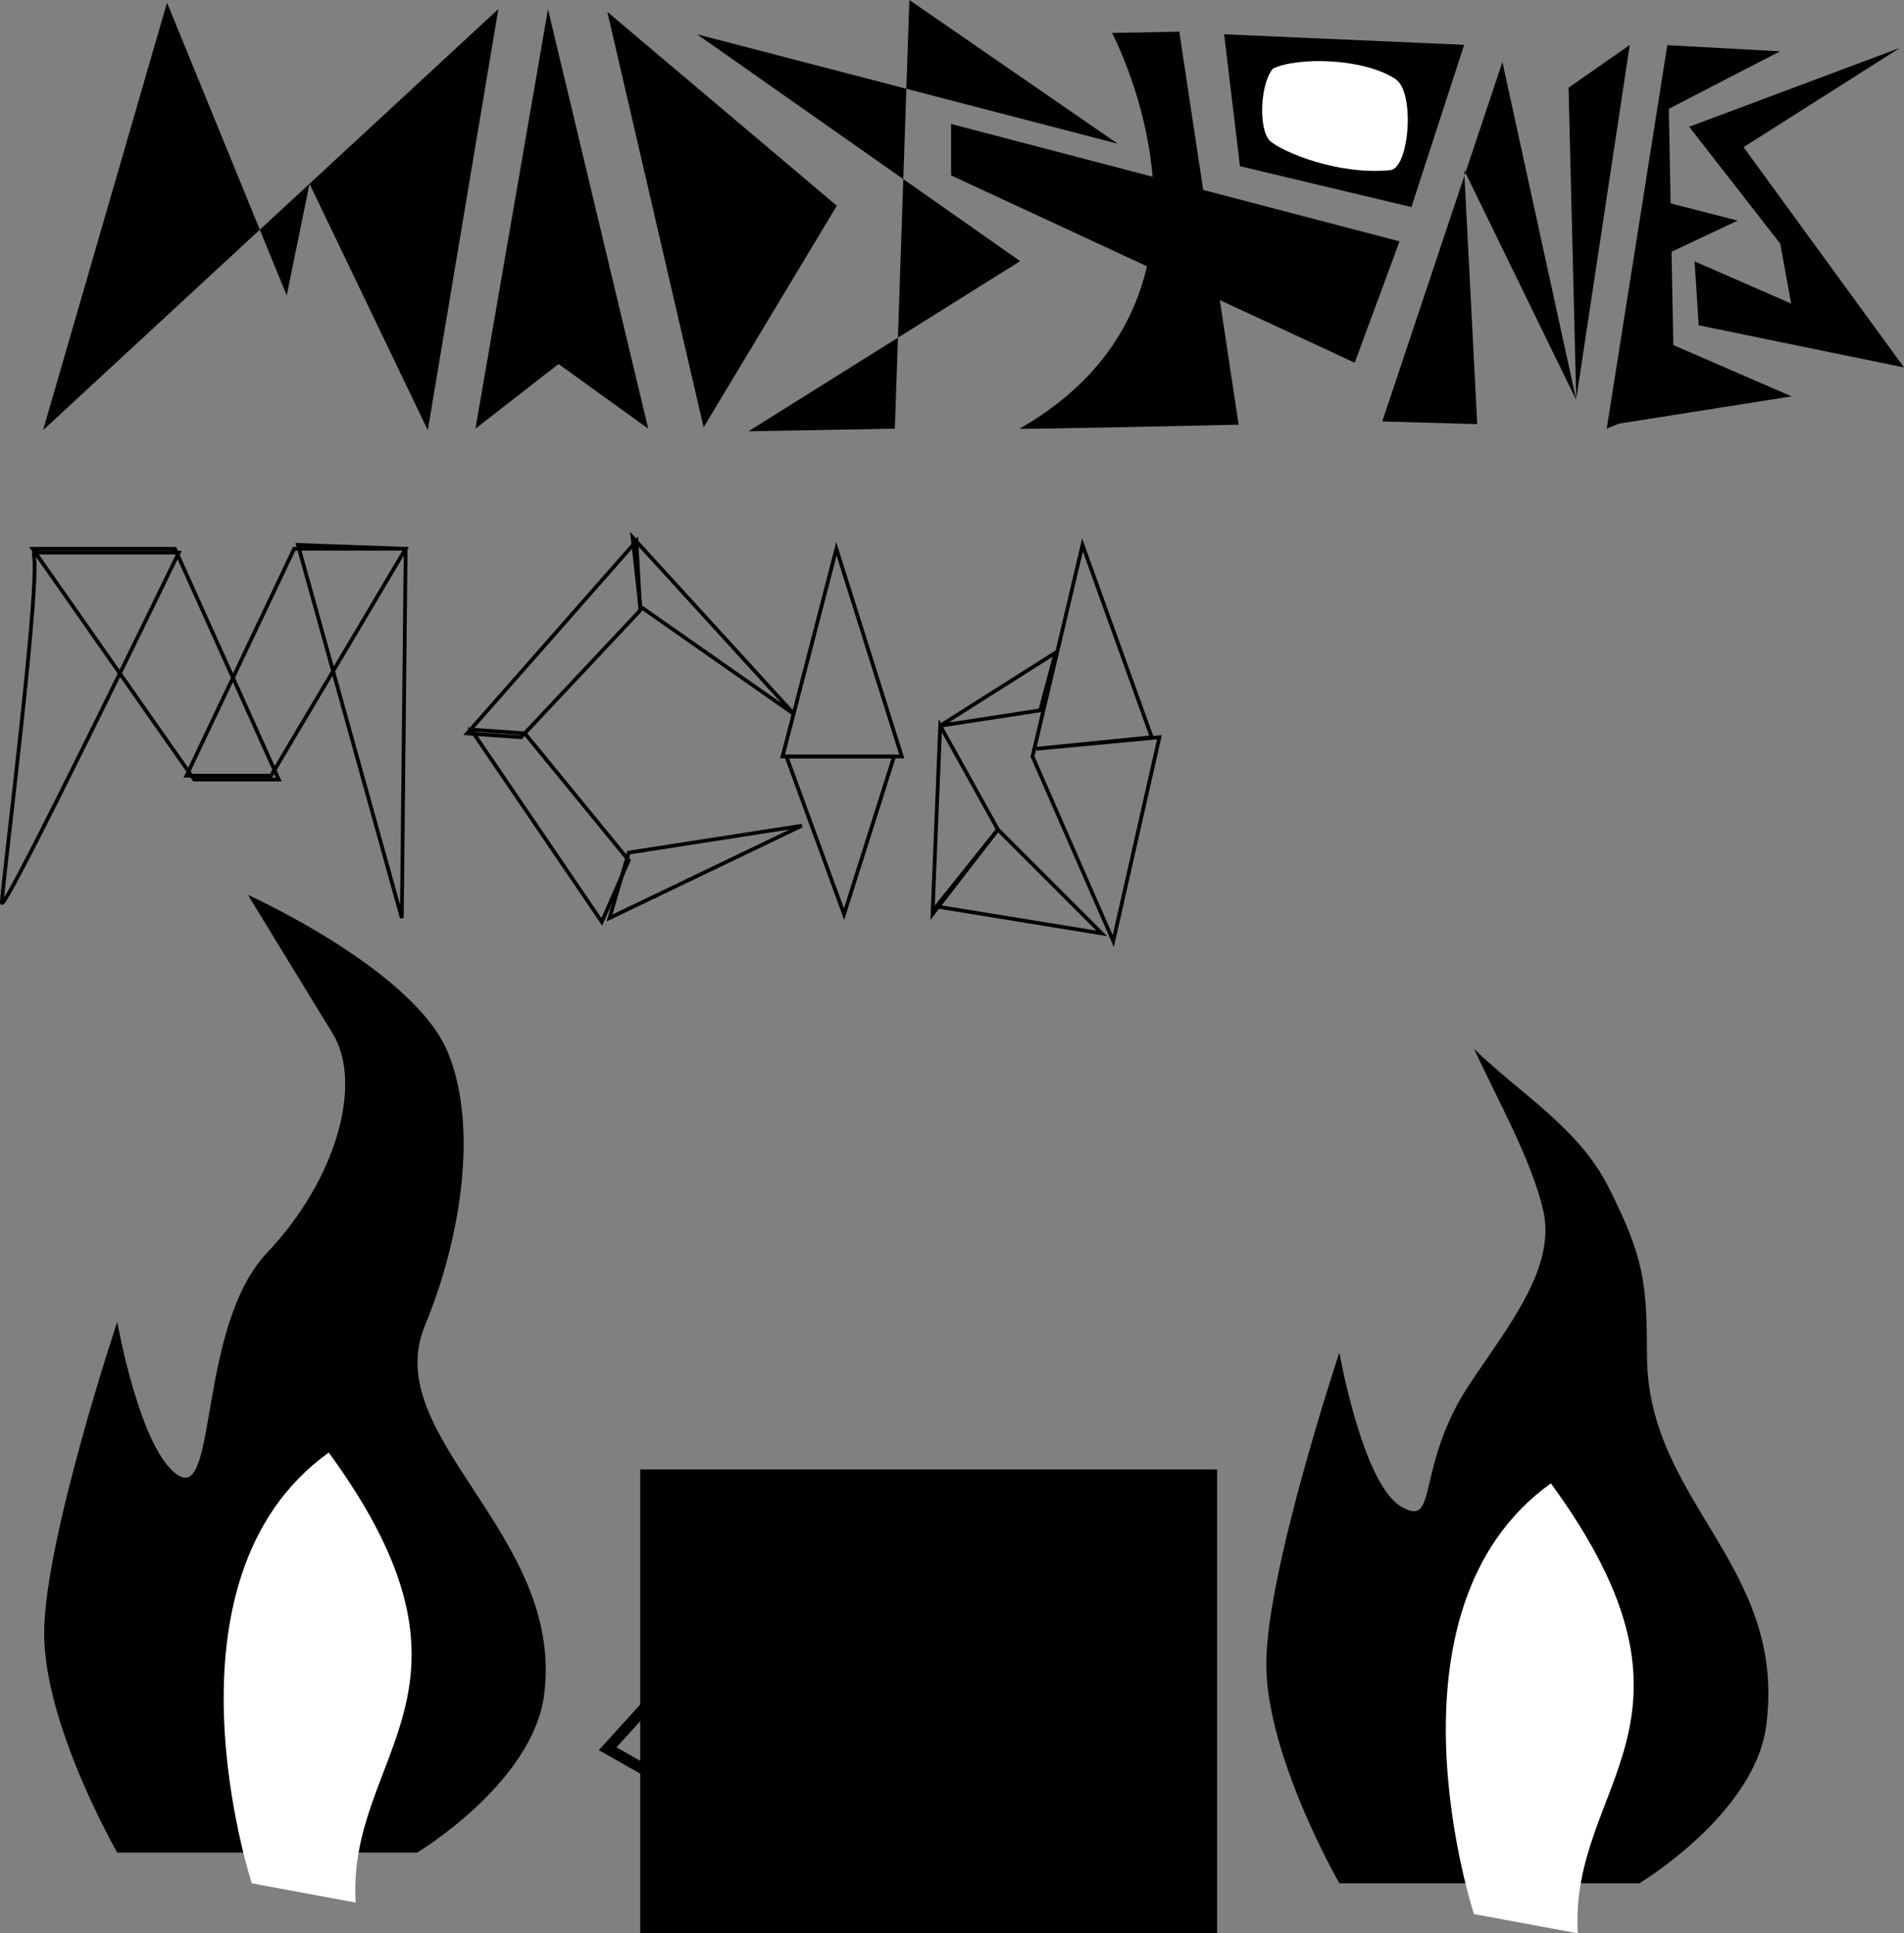 <?xml version="1.0" encoding="UTF-8" standalone="no"?>
<!-- Created with Inkscape (http://www.inkscape.org/) -->
<svg
   xmlns:dc="http://purl.org/dc/elements/1.1/"
   xmlns:cc="http://web.resource.org/cc/"
   xmlns:rdf="http://www.w3.org/1999/02/22-rdf-syntax-ns#"
   xmlns:svg="http://www.w3.org/2000/svg"
   xmlns="http://www.w3.org/2000/svg"
   xmlns:sodipodi="http://sodipodi.sourceforge.net/DTD/sodipodi-0.dtd"
   xmlns:inkscape="http://www.inkscape.org/namespaces/inkscape"
   width="510.401"
   height="518.243"
   id="svg2"
   sodipodi:version="0.32"
   inkscape:version="0.44.1"
   version="1.0"
   sodipodi:docbase="C:\Documents and Settings\Brett\Desktop"
   sodipodi:docname="madstones.svg">
  <rect width="100%" height="100%" fill="#808080" stroke="none"/>
  <defs
     id="defs4" />
  <sodipodi:namedview
     id="base"
     pagecolor="#ffffff"
     bordercolor="#666666"
     borderopacity="1.0"
     gridtolerance="10000"
     guidetolerance="10"
     objecttolerance="10"
     inkscape:pageopacity="0.0"
     inkscape:pageshadow="2"
     inkscape:zoom="0.97000546"
     inkscape:cx="446.45843"
     inkscape:cy="301.67093"
     inkscape:document-units="px"
     inkscape:current-layer="layer1"
     width="765px"
     height="990px"
     inkscape:window-width="1152"
     inkscape:window-height="838"
     inkscape:window-x="1148"
     inkscape:window-y="-4" />
  <g
     inkscape:label="Layer 1"
     inkscape:groupmode="layer"
     id="layer1"
     transform="translate(-98.469,-167.635)">
    <path
       style="fill:black;fill-opacity:1;fill-rule:evenodd;stroke:none;stroke-width:1px;stroke-linecap:butt;stroke-linejoin:miter;stroke-opacity:1"
       d="M 110.011,282.947 L 143.244,168.352 L 175.331,246.85 L 181.436,216.897 L 213.147,282.947 L 232.055,170.071 L 110.011,282.947 z "
       id="path2762"
       sodipodi:nodetypes="ccccccc" />
    <path
       style="fill:black;fill-opacity:1;fill-rule:evenodd;stroke:none;stroke-width:1px;stroke-linecap:butt;stroke-linejoin:miter;stroke-opacity:1"
       d="M 225.921,282.54 L 245.366,170.11 L 272.236,282.54 L 248.194,265.216 L 225.921,282.54 z "
       id="path3649" />
    <path
       style="fill:black;fill-opacity:1;fill-rule:evenodd;stroke:none;stroke-width:1px;stroke-linecap:butt;stroke-linejoin:miter;stroke-opacity:1"
       d="M 287.085,282.186 L 261.276,170.817 L 322.794,222.789 L 287.085,282.186 z "
       id="path4536" />
    <path
       style="fill:black;fill-opacity:1;fill-rule:evenodd;stroke:none;stroke-width:1px;stroke-linecap:butt;stroke-linejoin:miter;stroke-opacity:1"
       d="M 338.351,282.54 L 342.24,167.635 L 398.101,206.172 L 285.318,176.827 L 371.938,237.638 L 299.106,283.247 L 338.351,282.54 z "
       id="path5423"
       sodipodi:nodetypes="ccccccc" />
    <path
       style="fill:black;fill-opacity:1;fill-rule:evenodd;stroke:none;stroke-width:1px;stroke-linecap:butt;stroke-linejoin:miter;stroke-opacity:1"
       d="M 353.432,200.869 L 473.64,232.335 L 461.619,264.862 L 353.432,214.657 L 353.432,200.869 z "
       id="path6310"
       sodipodi:nodetypes="ccccc" />
    <path
       style="fill:black;fill-opacity:1;fill-rule:evenodd;stroke:none;stroke-width:1px;stroke-linecap:butt;stroke-linejoin:miter;stroke-opacity:1"
       d="M 396.566,176.474 C 396.566,176.474 434.057,246.816 371.817,282.54 C 371.383,282.789 430.507,281.479 430.507,281.479 L 414.597,176.12 L 396.566,176.474 z "
       id="path7197"
       sodipodi:nodetypes="csccc" />
    <path
       style="fill:black;fill-opacity:1;fill-rule:evenodd;stroke:none;stroke-width:1px;stroke-linecap:butt;stroke-linejoin:miter;stroke-opacity:1"
       d="M 426.618,176.827 L 430.86,212.183 L 476.822,223.143 L 490.964,179.656 L 426.618,176.827 z "
       id="path8084" />
    <path
       style="fill:white;fill-opacity:1;fill-rule:evenodd;stroke:none;stroke-width:1px;stroke-linecap:butt;stroke-linejoin:miter;stroke-opacity:1"
       d="M 439.699,186.02 C 436.164,190.262 435.81,202.637 438.992,205.465 C 442.174,208.293 457.023,214.657 471.165,213.243 C 476.239,212.736 477.883,192.384 472.58,188.848 C 464.094,183.191 446.417,182.838 439.699,186.02 z "
       id="path8971"
       sodipodi:nodetypes="csssc" />
    <path
       style="fill:black;fill-opacity:1;fill-rule:evenodd;stroke:none;stroke-width:1px;stroke-linecap:butt;stroke-linejoin:miter;stroke-opacity:1"
       d="M 501.217,184.252 L 469.011,280.615 L 494.467,281.322 L 490.964,213.243 L 521.005,274.872 L 501.217,184.252 z "
       id="path9858"
       sodipodi:nodetypes="cccccc" />
    <path
       style="fill:black;fill-opacity:1;fill-rule:evenodd;stroke:none;stroke-width:1px;stroke-linecap:butt;stroke-linejoin:miter;stroke-opacity:1"
       d="M 535.354,179.684 L 521.005,274.617 L 518.951,191.138 L 535.354,179.684 z "
       id="path10745"
       sodipodi:nodetypes="cccc" />
    <path
       style="fill:black;fill-opacity:1;fill-rule:evenodd;stroke:none;stroke-width:1px;stroke-linecap:butt;stroke-linejoin:miter;stroke-opacity:1"
       d="M 545.5,179.25 L 529.178,282.54 L 547.304,275 L 545.5,179.25 z "
       id="path11632"
       sodipodi:nodetypes="cccc" />
    <path
       style="fill:black;fill-opacity:1;fill-rule:evenodd;stroke:none;stroke-width:1px;stroke-linecap:butt;stroke-linejoin:miter;stroke-opacity:1"
       d="M 575.636,181.397 L 543.834,197.822 L 545.5,179.75 L 575.636,181.397 z "
       id="path12519"
       sodipodi:nodetypes="cccc" />
    <path
       style="fill:black;fill-opacity:1;fill-rule:evenodd;stroke:none;stroke-width:1px;stroke-linecap:butt;stroke-linejoin:miter;stroke-opacity:1"
       d="M 543.876,221.521 L 564.264,226.771 L 545.876,235.449 L 543.876,221.521 z "
       id="path13406"
       sodipodi:nodetypes="cccc" />
    <path
       style="fill:black;fill-opacity:1;fill-rule:evenodd;stroke:none;stroke-width:1px;stroke-linecap:butt;stroke-linejoin:miter;stroke-opacity:1"
       d="M 543.46,258.582 L 578.728,273.886 L 530.284,281.54 L 543.46,258.582 z "
       id="path14293"
       sodipodi:nodetypes="cccc" />
    <path
       style="fill:black;fill-opacity:1;fill-rule:evenodd;stroke:none;stroke-width:1px;stroke-linecap:butt;stroke-linejoin:miter;stroke-opacity:1"
       d="M 607.776,180.477 L 551.28,201.617 L 575.701,232.963 L 578.617,249 L 552.738,237.701 L 553.832,254.832 L 608.869,266.131 L 565.86,207.084 L 607.776,180.477 z "
       id="path15182"
       sodipodi:nodetypes="ccccccccc" />
    <path
       style="fill:none;fill-rule:evenodd;stroke:black;stroke-width:1px;stroke-linecap:butt;stroke-linejoin:miter;stroke-opacity:1"
       d="M 107.216,315.777 L 146.391,315.777 C 146.391,315.777 98.969,413.715 98.969,409.591 C 98.969,405.467 110.309,316.808 107.216,315.777 z "
       id="path16074" />
    <path
       style="fill:none;fill-rule:evenodd;stroke:black;stroke-width:1px;stroke-linecap:butt;stroke-linejoin:miter;stroke-opacity:1"
       d="M 107.216,314.746 L 150.515,376.601 L 173.195,376.601 L 145.36,314.746 L 107.216,314.746 z "
       id="path16076" />
    <path
       style="fill:none;fill-rule:evenodd;stroke:black;stroke-width:1px;stroke-linecap:butt;stroke-linejoin:miter;stroke-opacity:1"
       d="M 148.453,375.57 L 177.319,314.746 L 207.215,314.746 L 171.133,375.57 L 148.453,375.57 z "
       id="path16078" />
    <path
       style="fill:none;fill-rule:evenodd;stroke:black;stroke-width:1px;stroke-linecap:butt;stroke-linejoin:miter;stroke-opacity:1"
       d="M 178.35,313.715 L 206.184,413.715 L 207.215,314.746 L 178.35,313.715 z "
       id="path16080" />
    <path
       style="fill:none;fill-rule:evenodd;stroke:black;stroke-width:1px;stroke-linecap:butt;stroke-linejoin:miter;stroke-opacity:1"
       d="M 223.71,364.23 L 238.143,365.261 L 270.102,331.241 L 269.071,312.684 L 223.71,364.23 z "
       id="path16082" />
    <path
       style="fill:none;fill-rule:evenodd;stroke:black;stroke-width:1px;stroke-linecap:butt;stroke-linejoin:miter;stroke-opacity:1"
       d="M 270.102,330.21 L 311.338,359.076 L 268.04,311.653 L 270.102,330.21 z "
       id="path16084" />
    <path
       style="fill:none;fill-rule:evenodd;stroke:black;stroke-width:1px;stroke-linecap:butt;stroke-linejoin:miter;stroke-opacity:1"
       d="M 224.741,363.199 L 259.792,414.745 L 267.009,398.251 L 239.174,364.23 L 224.741,363.199 z "
       id="path16086" />
    <path
       style="fill:none;fill-rule:evenodd;stroke:black;stroke-width:1px;stroke-linecap:butt;stroke-linejoin:miter;stroke-opacity:1"
       d="M 261.854,413.715 L 313.4,388.972 L 267.009,396.189 L 261.854,413.715 z "
       id="path16088"
       sodipodi:nodetypes="cccc" />
    <path
       style="fill:none;fill-rule:evenodd;stroke:black;stroke-width:1px;stroke-linecap:butt;stroke-linejoin:miter;stroke-opacity:1"
       d="M 322.679,314.746 L 308.246,370.416 L 340.204,370.416 L 322.679,314.746 z "
       id="path16090" />
    <path
       style="fill:none;fill-rule:evenodd;stroke:black;stroke-width:1px;stroke-linecap:butt;stroke-linejoin:miter;stroke-opacity:1"
       d="M 309.277,370.416 L 324.74,412.684 L 338.142,370.416 L 309.277,370.416 z "
       id="path16092" />
    <path
       style="fill:none;fill-rule:evenodd;stroke:black;stroke-width:1px;stroke-linecap:butt;stroke-linejoin:miter;stroke-opacity:1"
       d="M 388.658,313.715 L 375.256,370.416 L 396.905,419.9 L 409.276,365.261 L 376.287,368.354 L 407.214,365.261 L 388.658,313.715 z "
       id="path16094" />
    <path
       style="fill:none;fill-rule:evenodd;stroke:black;stroke-width:1px;stroke-linecap:butt;stroke-linejoin:miter;stroke-opacity:1"
       d="M 381.441,342.581 L 350.513,362.168 L 377.317,358.045 L 381.441,342.581 z "
       id="path16096" />
    <path
       style="fill:none;fill-rule:evenodd;stroke:black;stroke-width:1px;stroke-linecap:butt;stroke-linejoin:miter;stroke-opacity:1"
       d="M 350.513,362.168 L 348.452,412.684 L 365.977,390.003 L 350.513,362.168 z "
       id="path16098" />
    <path
       style="fill:none;fill-rule:evenodd;stroke:black;stroke-width:1px;stroke-linecap:butt;stroke-linejoin:miter;stroke-opacity:1"
       d="M 349.483,410.622 L 393.812,417.838 L 365.977,390.003 L 349.483,410.622 z "
       id="path16100" />
    <path
       style="fill:black;fill-opacity:1;fill-rule:evenodd;stroke:none;stroke-width:1px;stroke-linecap:butt;stroke-linejoin:miter;stroke-opacity:1"
       d="M 129.896,664.229 C 129.896,664.229 110.309,630.208 110.309,605.466 C 110.309,580.724 129.896,521.961 129.896,521.961 C 129.896,521.961 136.082,557.013 146.391,563.198 C 156.7,569.384 151.546,522.992 170.102,503.405 C 188.659,483.817 195.875,458.044 187.628,444.642 C 179.38,431.24 164.948,407.529 164.948,407.529 C 164.948,407.529 209.468,427.607 218.555,449.797 C 226.702,469.688 222.105,499.465 212.37,522.992 C 199.999,552.889 249.929,579.026 244.329,621.961 C 241.236,645.672 210.308,664.229 210.308,664.229 L 129.896,664.229 z "
       id="path16102"
       sodipodi:nodetypes="cscssscssscc" />
    <path
       style="fill:white;fill-opacity:1;fill-rule:evenodd;stroke:none;stroke-width:1px;stroke-linecap:butt;stroke-linejoin:miter;stroke-opacity:1"
       d="M 186.597,557.013 C 139.174,591.033 165.978,672.476 165.978,672.476 L 193.813,677.631 C 191.408,637.425 233.336,620.932 186.597,557.013 z "
       id="path16991"
       sodipodi:nodetypes="cccc" />
    <path
       style="fill:black;fill-opacity:1;fill-rule:evenodd;stroke:none;stroke-width:1px;stroke-linecap:butt;stroke-linejoin:miter;stroke-opacity:1"
       d="M 457.509,672.476 C 457.509,672.476 437.922,638.456 437.922,613.713 C 437.922,588.971 457.509,530.209 457.509,530.209 C 457.509,530.209 463.695,565.26 474.004,571.446 C 484.313,577.631 477.594,560.906 492.561,538.456 C 502.87,522.992 515.687,507.398 512.148,492.065 C 509.055,478.663 500.035,462.683 493.592,448.766 C 505.705,460.622 521.617,469.875 529.674,485.879 C 539.339,505.078 539.891,511.646 539.983,531.24 C 540.168,570.399 577.542,587.273 571.942,630.208 C 568.849,653.919 537.921,672.476 537.921,672.476 L 457.509,672.476 z "
       id="path17878"
       sodipodi:nodetypes="cscssscssscc" />
    <path
       style="fill:white;fill-opacity:1;fill-rule:evenodd;stroke:none;stroke-width:1px;stroke-linecap:butt;stroke-linejoin:miter;stroke-opacity:1"
       d="M 514.21,565.26 C 466.788,599.281 493.592,680.723 493.592,680.723 L 521.427,685.878 C 519.021,645.672 560.949,629.179 514.21,565.26 z "
       id="path17880"
       sodipodi:nodetypes="cccc" />
    <flowRoot
       xml:space="preserve"
       id="flowRoot17882"
       transform="translate(105.154,256.7)"><flowRegion
         id="flowRegion17884"><rect
           id="rect17886"
           width="154.638"
           height="157.731"
           x="164.948"
           y="304.842" /></flowRegion><flowPara
         id="flowPara17888">Wayne, try some fire as the A in your logo instead of the @.</flowPara></flowRoot>    <path
       style="fill:none;fill-rule:evenodd;stroke:black;stroke-width:3;stroke-linecap:square;stroke-linejoin:miter;stroke-opacity:1;stroke-miterlimit:4;stroke-dasharray:none;stroke-dashoffset:0"
       d="M 162.886,468.759 L 183.504,446.079 L 187.628,461.542 L 274.225,461.542 L 279.38,446.079 L 305.153,468.759 L 276.287,489.377 L 279.38,472.883 L 189.69,472.883 L 193.813,486.285 L 162.886,468.759 z "
       id="path17890"
       transform="translate(98.469,167.635)" />
  </g>
</svg>
